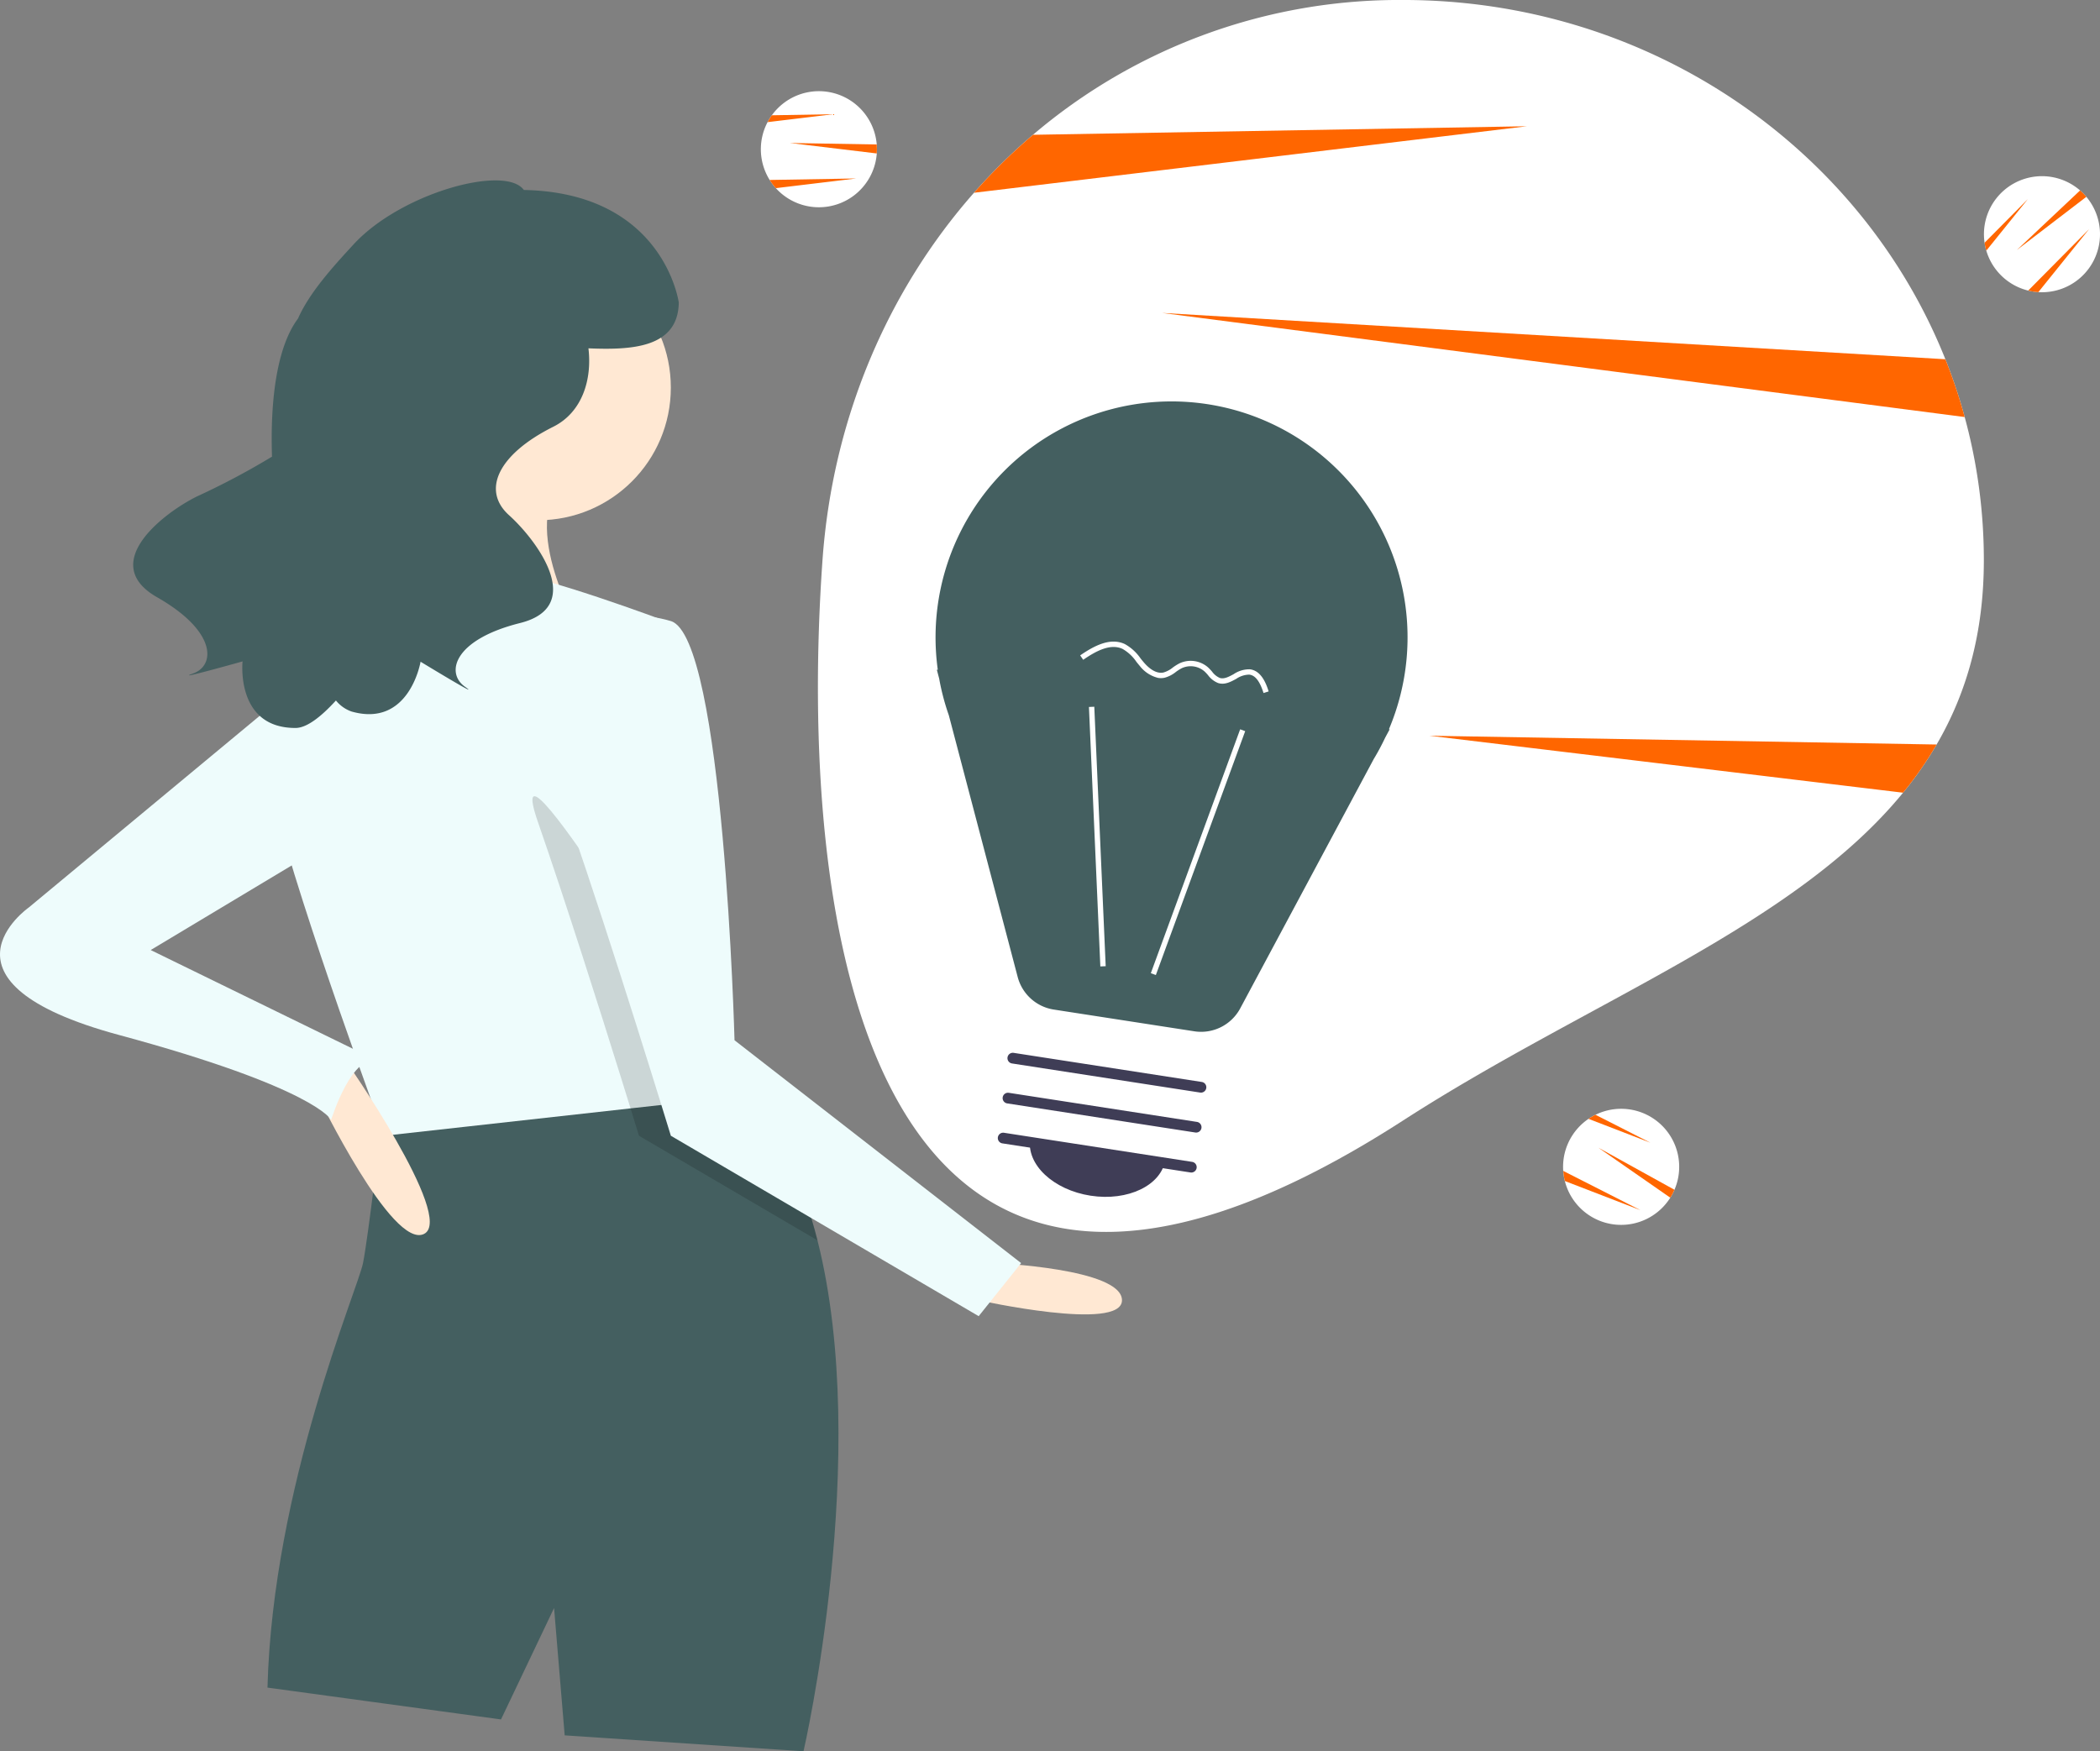 <svg xmlns="http://www.w3.org/2000/svg" width="489.291" height="408.131" viewBox="0 0 489.291 408.131">
  <rect x="0" y="0" width="489.291" height="408.131" fill="#808080" stroke="none"/>
  <g id="undraw_new_ideas_jdea" transform="translate(0 0)">
    <g id="Group_11" data-name="Group 11" transform="translate(462.246 41.056)">
      <path id="Path_158" data-name="Path 158" d="M1073.723,116.586c.233.239.455.48.66.732a13.523,13.523,0,1,1-23.311,12.541,12.43,12.43,0,0,1-.4-1.839,13.519,13.519,0,0,1,22.251-12.188C1073.2,116.068,1073.467,116.32,1073.723,116.586Z" transform="translate(-1050.519 -112.505)" fill="#fff"/>
      <path id="Path_159" data-name="Path 159" d="M1081.932,120.147c.233.239.455.48.66.732L1066.4,133.274l14.731-13.881C1081.405,119.629,1081.676,119.881,1081.932,120.147Z" transform="translate(-1058.728 -116.066)" fill="#f60"/>
      <path id="Path_160" data-name="Path 160" d="M1086.071,138.039l-11.834,14.693a13.55,13.55,0,0,1-2.356-.368Z" transform="translate(-1061.563 -125.706)" fill="#f60"/>
      <path id="Path_161" data-name="Path 161" d="M1060.932,123.526l-9.694,12.031a12.445,12.445,0,0,1-.4-1.839Z" transform="translate(-1050.682 -118.203)" fill="#f60"/>
    </g>
    <g id="Group_10" data-name="Group 10" transform="translate(0 0)">
      <path id="Path_146" data-name="Path 146" d="M759.7,158.062c0,16.987-4.023,30.97-11,42.948a85.827,85.827,0,0,1-7.82,11.23c-25.657,31.38-73.358,48.556-116.47,76.377-127.261,82.12-141.045-49.469-135.3-130.555,2.318-32.718,15.06-62.688,35.3-85.636a134.376,134.376,0,0,1,13.741-13.51A131.617,131.617,0,0,1,624.408,27.5c57.617,0,106.82,34.752,126.328,83.723a126.474,126.474,0,0,1,8.964,46.836Z" transform="translate(-297.473 -27.503)" fill="#fff"/>
      <path id="Path_147" data-name="Path 147" d="M692.165,88.423l-128.821,15.5a134.381,134.381,0,0,1,13.741-13.51Z" transform="translate(-336.402 -58.999)" fill="#f60"/>
      <path id="Path_148" data-name="Path 148" d="M901.216,384.546a85.811,85.811,0,0,1-7.82,11.23L783.05,382.5Z" transform="translate(-449.991 -211.038)" fill="#f60"/>
      <path id="Path_149" data-name="Path 149" d="M841.063,202.759,654.05,178.5l182.511,10.79A125.816,125.816,0,0,1,841.063,202.759Z" transform="translate(-383.298 -105.57)" fill="#f60"/>
      <path id="Path_150" data-name="Path 150" d="M487.567,85.028c0,.333-.01.662-.039.985a13.523,13.523,0,1,1-25.444-7.3,12.44,12.44,0,0,1,.995-1.6,13.519,13.519,0,0,1,24.44,6.81C487.552,84.289,487.567,84.656,487.567,85.028Z" transform="translate(-283.242 -50.251)" fill="#fff"/>
      <path id="Path_151" data-name="Path 151" d="M494.8,97.954c0,.333-.01.662-.039.985L474.519,96.5l20.238.348C494.79,97.215,494.8,97.582,494.8,97.954Z" transform="translate(-290.48 -63.177)" fill="#f60"/>
      <path id="Path_152" data-name="Path 152" d="M484.939,113.615l-18.731,2.256a13.553,13.553,0,0,1-1.43-1.908Z" transform="translate(-285.444 -72.023)" fill="#f60"/>
      <path id="Path_153" data-name="Path 153" d="M479.1,82.615l-15.34,1.845a12.429,12.429,0,0,1,.995-1.6Z" transform="translate(-284.917 -55.996)" fill="#f60"/>
      <path id="Path_154" data-name="Path 154" d="M872.987,582.37c-.156.294-.319.58-.5.852a13.523,13.523,0,1,1-19.054-18.374,12.419,12.419,0,0,1,1.628-.946,13.519,13.519,0,0,1,18.4,17.472C873.32,581.71,873.161,582.041,872.987,582.37Z" transform="translate(-483.319 -304.101)" fill="#fff"/>
      <path id="Path_155" data-name="Path 155" d="M881.8,592.082c-.156.294-.319.58-.5.852l-16.744-11.642,17.713,9.794C882.132,591.422,881.972,591.753,881.8,592.082Z" transform="translate(-492.13 -313.812)" fill="#f60"/>
      <path id="Path_156" data-name="Path 156" d="M865.568,601.619l-17.6-6.788a13.549,13.549,0,0,1-.369-2.355Z" transform="translate(-483.361 -319.594)" fill="#f60"/>
      <path id="Path_157" data-name="Path 157" d="M874.189,571.9l-14.415-5.561a12.429,12.429,0,0,1,1.628-.946Z" transform="translate(-489.657 -305.594)" fill="#f60"/>
      <path id="Path_162" data-name="Path 162" d="M569.3,636.956s29.678,1.237,29.678,8.656-33.388,0-33.388,0Z" transform="translate(-337.561 -342.591)" fill="#ffe8d3"/>
      <path id="Path_163" data-name="Path 163" d="M347.409,704.119l-55.646-3.71-2.473-29.678L276.924,696.7l-54.41-7.419c1.237-46.99,21.022-92.744,22.259-98.927s4.192-31.731,4.192-31.731c5.4-11.463,33.722-12.539,55.919-11.5,9.2.42,17.362,1.212,22.395,1.781,3.326.371,5.293.643,5.293.643,8.866,9.138,14.579,21.591,18.091,35.5C363.324,635.167,347.409,704.119,347.409,704.119Z" transform="translate(-160.193 -295.987)" fill="#445f60"/>
      <circle id="Ellipse_109" data-name="Ellipse 109" cx="30.915" cy="30.915" r="30.915" transform="translate(94.472 59.413)" fill="#ffe8d3"/>
      <path id="Path_164" data-name="Path 164" d="M283.779,229.879s-8.656,38.334-22.259,49.463,53.173,0,53.173,0-14.839-24.732-3.71-35.861S283.779,229.879,283.779,229.879Z" transform="translate(-179.414 -132.132)" fill="#ffe8d3"/>
      <path id="Path_165" data-name="Path 165" d="M327.446,426.548l-20.515,2.275-57.39,6.381s-.272-.73-.754-2.053c-4.167-11.364-24.237-66.664-26.451-83.272-2.473-18.549,23.5-40.807,23.5-40.807s24.732-4.946,32.151-4.946,37.1,11.129,37.1,11.129l11.067,99.558.952,8.619Z" transform="translate(-160.015 -170.517)" fill="#eefcfc"/>
      <path id="Path_166" data-name="Path 166" d="M416.736,515.186l-41.587-24.373s-.73-2.374-1.966-6.381c-.618-2-1.372-4.427-2.226-7.172-4.8-15.408-12.848-40.832-19.3-59.406-9.893-28.442,38.334,50.7,38.334,50.7l2.411,1.867.952,8.619c3.326.371,5.293.643,5.293.643C407.51,488.822,413.224,501.275,416.736,515.186Z" transform="translate(-226.267 -226.126)" opacity="0.15"/>
      <path id="Path_167" data-name="Path 167" d="M366.814,328.372s-12.366,16.076-2.473,44.517,23.5,72.959,23.5,72.959l71.722,42.044,9.893-12.366L402.675,423.59s-2.473-93.981-14.839-97.69S366.814,328.372,366.814,328.372Z" transform="translate(-231.534 -181.161)" fill="#eefcfc"/>
      <path id="Path_168" data-name="Path 168" d="M246.836,547.043s17.312,35.861,24.732,32.151-18.549-40.808-18.549-40.808Z" transform="translate(-172.768 -291.63)" fill="#ffe8d3"/>
      <path id="Path_169" data-name="Path 169" d="M165.7,352.77l-65.54,54.41s-24.732,17.312,21.022,29.678,49.463,19.786,49.463,19.786,4.946-16.076,11.129-13.6L128.6,417.073,171.881,391.1Z" transform="translate(-93.485 -195.666)" fill="#eefcfc"/>
      <path id="Path_170" data-name="Path 170" d="M172.579,188.206a174.6,174.6,0,0,0,17.505-9.283c-.454-13.475,1.206-25.706,6.063-32.19,2.726-6.19,8.451-12.388,12.935-17.269,11.011-11.986,35.36-18.676,39.679-12.688,32.663.645,36.1,26.248,36.1,26.248-.17,10.709-11.3,11.048-21.05,10.658.873,7.311-1.454,14.907-8.191,18.276-12.884,6.442-16.75,14.817-10.308,20.615s18.038,21.259,2.577,25.125-17.394,11.6-12.884,14.817-10.307-5.8-10.307-5.8-2.577,15.461-16.106,11.6a8.138,8.138,0,0,1-3.615-2.562c-3.654,4.015-6.913,6.388-9.37,6.4-14.07.075-12.383-15.509-12.383-15.509s-16.7,4.69-11.489,2.8,5.434-9.852-8.412-17.742S164.812,192.052,172.579,188.206Z" transform="translate(-126.707 -72.504)" fill="#445f60"/>
      <path id="Path_171" data-name="Path 171" d="M545.308,283.733l-.224-.03.547,2.08a54.663,54.663,0,0,0,2.246,8.538l16.048,61.007a10.34,10.34,0,0,0,8.419,7.588l32.728,5.063a10.34,10.34,0,0,0,10.7-5.338l31.1-58.093a54.566,54.566,0,0,0,2.661-4.969l1.056-1.972-.165-.022a54.988,54.988,0,1,0-105.115-13.851Z" transform="translate(-326.807 -127.637)" fill="#445f60"/>
      <path id="Path_172" data-name="Path 172" d="M604.027,367.908a11.248,11.248,0,0,1-1.721-.132l-34.21-5.293A11.288,11.288,0,0,1,558.9,354.2l-16.775-63.768a57.49,57.49,0,0,1-2.356-8.963l-.424-2.79a57.972,57.972,0,0,1,66.36-64.656l-.148.955a57.027,57.027,0,0,0-65.172,64.2l.326,2.087a57.132,57.132,0,0,0,2.336,8.887l16.786,63.806a10.322,10.322,0,0,0,8.407,7.577l34.21,5.293a10.34,10.34,0,0,0,10.681-5.33l.852.456a11.312,11.312,0,0,1-9.959,5.961Z" transform="translate(-323.753 -123.581)" fill="#fff"/>
      <rect id="Rectangle_56" data-name="Rectangle 56" width="60.527" height="1.249" transform="translate(268.137 226.799) rotate(-69.885)" fill="#fff"/>
      <rect id="Rectangle_57" data-name="Rectangle 57" width="1.249" height="60.527" transform="translate(253.718 164.758) rotate(-2.516)" fill="#fff"/>
      <path id="Path_173" data-name="Path 173" d="M619.72,583.3l-43.836-6.781a1.249,1.249,0,1,1,.382-2.47l43.836,6.781a1.249,1.249,0,1,1-.382,2.47Z" transform="translate(-342.339 -310.058)" fill="#3f3d56"/>
      <path id="Path_174" data-name="Path 174" d="M622.047,564.022l-43.836-6.782a1.249,1.249,0,1,1,.382-2.47l43.836,6.782a1.249,1.249,0,0,1-.382,2.47Z" transform="translate(-343.542 -300.093)" fill="#3f3d56"/>
      <path id="Path_175" data-name="Path 175" d="M624.374,544.749l-43.836-6.782a1.249,1.249,0,1,1,.382-2.47l43.836,6.782a1.249,1.249,0,0,1-.382,2.47Z" transform="translate(-344.745 -290.129)" fill="#3f3d56"/>
      <path id="Path_176" data-name="Path 176" d="M604.419,590.236c8.7,1.345,16.494-2.41,17.418-8.388l-31.488-4.871C589.425,582.954,595.724,588.891,604.419,590.236Z" transform="translate(-350.318 -311.581)" fill="#3f3d56"/>
      <path id="Path_177" data-name="Path 177" d="M632.734,345.544a7.7,7.7,0,0,1-4.266-2.758c-.278-.325-.549-.662-.82-1a9.758,9.758,0,0,0-3.22-3c-2.867-1.338-6.246.531-9.171,2.536l-.707-1.03c3.216-2.2,6.967-4.242,10.407-2.638A10.829,10.829,0,0,1,628.621,341c.263.328.526.655.8.97.882,1.03,2.641,2.7,4.526,2.314a6.085,6.085,0,0,0,2.171-1.149,11.633,11.633,0,0,1,1.537-.97,6.119,6.119,0,0,1,6.717.949,12.089,12.089,0,0,1,.912.964,4.428,4.428,0,0,0,1.783,1.465c1.021.327,2.1-.257,3.244-.874a6.461,6.461,0,0,1,3.782-1.132l.135.018c2.461.381,3.6,3.1,4.238,5.134l-1.192.376c-.872-2.761-1.935-4.134-3.327-4.287a5.493,5.493,0,0,0-3.042.991c-1.322.714-2.691,1.452-4.217.965a5.4,5.4,0,0,1-2.344-1.832,11.016,11.016,0,0,0-.815-.866,4.91,4.91,0,0,0-5.319-.752,10.558,10.558,0,0,0-1.37.87,7.1,7.1,0,0,1-2.642,1.354A4.108,4.108,0,0,1,632.734,345.544Z" transform="translate(-362.876 -187.556)" fill="#fff"/>
    </g>
  </g>
</svg>
